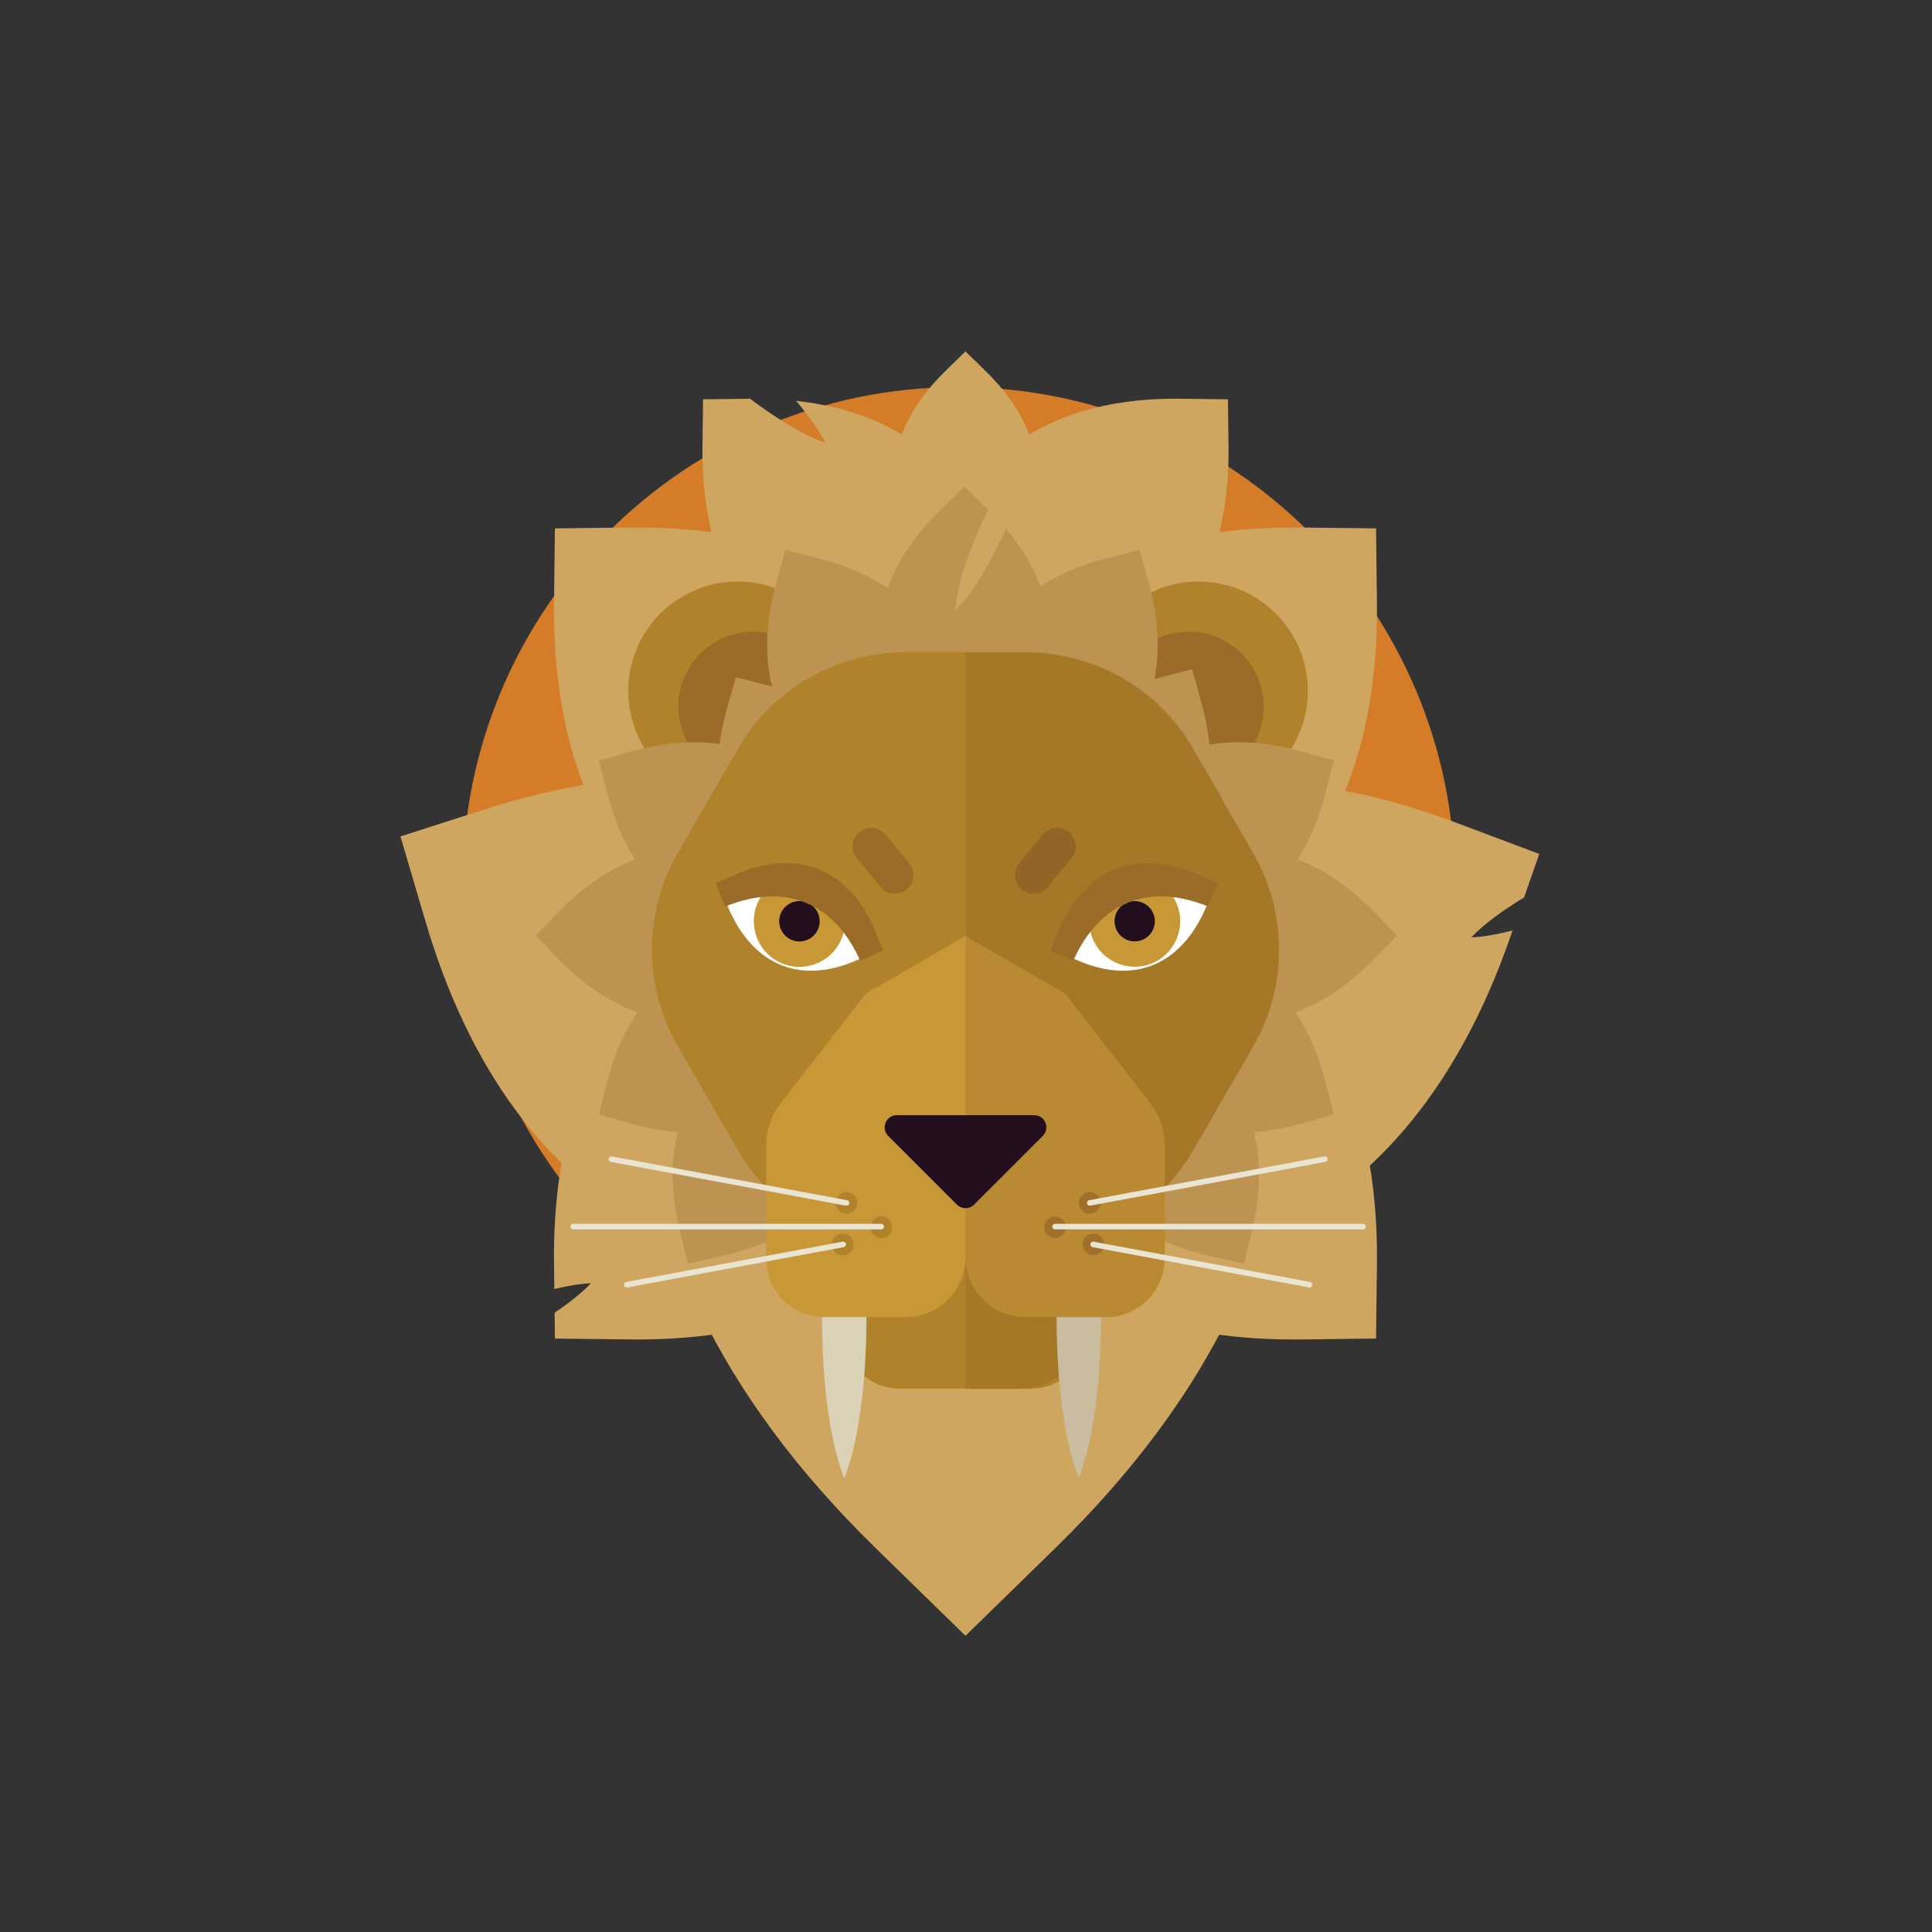 <?xml version="1.0" encoding="UTF-8" standalone="no"?><!DOCTYPE svg PUBLIC "-//W3C//DTD SVG 1.1//EN" "http://www.w3.org/Graphics/SVG/1.1/DTD/svg11.dtd"><svg width="100%" height="100%" viewBox="0 0 7220 7220" version="1.1" xmlns="http://www.w3.org/2000/svg" xmlnsXlink="http://www.w3.org/1999/xlink" xmlSpace="preserve" xmlnsSerif="http://www.serif.com/" style="fill-rule:evenodd;clip-rule:evenodd;stroke-linecap:round;stroke-miterlimit:10;"><rect x="0" y="0" width="7220" height="7220" fill="#333333" stroke="none"/><rect id="MM2" x="0.689" y="0.17" width="7219.25" height="7219.25" style="fill:none;"/><g id="BG"><path d="M5437.2,3300.95c-0,1024.15 -830.238,1854.39 -1854.39,1854.39c-1024.15,0 -1854.39,-830.237 -1854.39,-1854.39c0,-1024.15 830.238,-1854.39 1854.39,-1854.39c1024.15,-0 1854.39,830.242 1854.39,1854.39" style="fill:#d47c28;fill-rule:nonzero;"/><path d="M4588.84,1492.24l2.129,177.3c7.279,610.825 -343.817,961.925 -954.642,954.641l-177.3,-2.129l-2.129,-177.296c-7.283,-610.829 343.813,-961.929 954.642,-954.645l177.3,2.129Z" style="fill:#cfa65f;fill-rule:nonzero;"/><path d="M4248.53,1832.54c124.042,124.046 124.042,325.154 0,449.2c-124.042,124.038 -325.154,124.038 -449.196,0c-124.041,-124.046 -124.041,-325.154 0,-449.2c124.042,-124.041 325.154,-124.041 449.196,0" style="fill:#cfa65f;fill-rule:nonzero;"/><path d="M4123.43,1957.65c54.95,54.95 54.95,144.038 0,198.988c-54.95,54.945 -144.037,54.945 -198.983,-0c-54.95,-54.95 -54.95,-144.038 -0,-198.988c54.946,-54.95 144.033,-54.95 198.983,0" style="fill:#cfa65f;fill-rule:nonzero;"/><path d="M3608.08,1313.13l74.883,73.105c257.955,251.875 257.955,544.92 0,796.795l-74.883,73.105l-74.879,-73.105c-257.954,-251.875 -257.954,-544.92 -0,-796.795l74.879,-73.105Z" style="fill:#cfa65f;fill-rule:nonzero;"/><path d="M3608.08,1597.17c103.533,-0 187.463,83.929 187.463,187.462c-0,103.533 -83.93,187.458 -187.463,187.458c-103.533,0 -187.462,-83.925 -187.462,-187.458c-0,-103.533 83.929,-187.462 187.462,-187.462" style="fill:#cfa65f;fill-rule:nonzero;"/><path d="M3608.08,1701.59c45.863,0 83.042,37.18 83.042,83.046c-0,45.859 -37.179,83.038 -83.042,83.038c-45.862,-0 -83.042,-37.179 -83.042,-83.038c0,-45.866 37.18,-83.046 83.042,-83.046" style="fill:#cfa65f;fill-rule:nonzero;"/><path d="M3759.27,2444.74l-2.154,177.334l-177.279,2.1c-610.812,7.262 -961.917,-343.792 -954.654,-954.654l2.15,-177.284l175.629,-2.15c86.738,65.104 167.917,115.229 233.567,145.229c16.779,7.663 32.55,13.971 47.175,18.93c-21.734,-43.817 -59.142,-97.505 -108.721,-156.196c505.2,55.337 790.85,395.121 784.287,946.691" style="fill:#cfa65f;fill-rule:nonzero;"/><path d="M3416.82,2281.74c-124.042,124.042 -325.155,124.042 -449.196,0c-124.042,-124.046 -124.042,-325.154 -0,-449.2c124.041,-124.037 325.154,-124.037 449.196,0c124.041,124.046 124.041,325.154 -0,449.2" style="fill:#cfa65f;fill-rule:nonzero;"/><path d="M3291.72,2156.64c-54.95,54.95 -144.038,54.95 -198.984,0c-54.95,-54.95 -54.95,-144.037 0,-198.987c54.946,-54.946 144.034,-54.946 198.984,-0c54.95,54.95 54.95,144.037 -0,198.987" style="fill:#cfa65f;fill-rule:nonzero;"/><path d="M5142.35,1974.69l3.329,277.363c11.392,955.562 -537.854,1504.81 -1493.42,1493.42l-277.359,-3.333l-3.333,-277.362c-11.392,-955.563 537.854,-1504.81 1493.42,-1493.42l277.362,3.333Z" style="fill:#cfa65f;fill-rule:nonzero;"/><path d="M4609.98,2507.05c194.046,194.046 194.046,508.662 0,702.708c-194.05,194.05 -508.662,194.05 -702.708,0c-194.05,-194.046 -194.05,-508.662 -0,-702.708c194.046,-194.046 508.658,-194.046 702.708,-0" style="fill:#cfa65f;fill-rule:nonzero;"/><path d="M4414.27,2702.77c85.958,85.958 85.958,225.325 -0,311.287c-85.958,85.958 -225.325,85.958 -311.283,0c-85.959,-85.962 -85.959,-225.329 -0,-311.287c85.958,-85.959 225.325,-85.959 311.283,-0" style="fill:#cfa65f;fill-rule:nonzero;"/><path d="M3841.25,3742.13l-277.363,3.333c-955.562,11.388 -1504.81,-537.858 -1493.42,-1493.42l3.334,-277.359l277.362,-3.333c955.563,-11.392 1504.81,537.854 1493.42,1493.42l-3.333,277.362Z" style="fill:#cfa65f;fill-rule:nonzero;"/><path d="M3308.89,3209.76c-194.05,194.046 -508.663,194.046 -702.713,-0c-194.045,-194.046 -194.045,-508.663 0.005,-702.708c194.045,-194.05 508.658,-194.05 702.708,-0c194.046,194.045 194.046,508.662 -0,702.708" style="fill:#cfa65f;fill-rule:nonzero;"/><path d="M3113.17,3014.05c-85.959,85.958 -225.325,85.958 -311.284,-0c-85.962,-85.963 -85.962,-225.329 0,-311.288c85.959,-85.958 225.325,-85.958 311.284,0c85.958,85.959 85.958,225.325 -0,311.288" style="fill:#cfa65f;fill-rule:nonzero;"/><path d="M2351.15,5005.58l-277.337,-3.354l-1.15,-96.6c58.037,-38.962 104.512,-76.625 135.512,-109.925c-15.375,0.55 -32.3,2.154 -50.629,4.708c-26.091,3.655 -54.937,9.263 -85.987,16.775l-1.1,-92.295c-11.367,-955.555 537.846,-1504.82 1493.45,-1493.4l277.341,3.309l3.355,277.383c11.37,955.558 -537.9,1504.78 -1493.45,1493.4" style="fill:#cfa65f;fill-rule:nonzero;"/><path d="M2606.18,4469.88c-194.05,-194.046 -194.05,-508.663 -0,-702.709c194.046,-194.05 508.662,-194.05 702.708,0c194.05,194.046 194.05,508.663 0,702.709c-194.046,194.045 -508.662,194.045 -702.708,-0" style="fill:#cfa65f;fill-rule:nonzero;"/><path d="M2801.89,4274.16c-85.958,-85.958 -85.958,-225.325 0,-311.287c85.958,-85.958 225.329,-85.958 311.283,-0c85.963,85.962 85.963,225.329 0,311.287c-85.954,85.959 -225.325,85.959 -311.283,0" style="fill:#cfa65f;fill-rule:nonzero;"/><path d="M3374.91,3234.8l277.362,-3.333c955.563,-11.388 1504.81,537.854 1493.42,1493.42l-3.334,277.359l-277.358,3.333c-955.567,11.392 -1504.81,-537.854 -1493.42,-1493.42l3.33,-277.362Z" style="fill:#cfa65f;fill-rule:nonzero;"/><path d="M3907.28,3767.17c194.05,-194.046 508.663,-194.046 702.709,-0c194.05,194.045 194.05,508.662 -0,702.708c-194.046,194.05 -508.663,194.05 -702.709,-0c-194.05,-194.046 -194.05,-508.663 0,-702.708" style="fill:#cfa65f;fill-rule:nonzero;"/><path d="M4102.99,3962.88c85.958,-85.958 225.329,-85.958 311.287,-0c85.959,85.962 85.959,225.329 0,311.287c-85.958,85.959 -225.329,85.959 -311.287,0c-85.958,-85.958 -85.958,-225.325 -0,-311.287" style="fill:#cfa65f;fill-rule:nonzero;"/><path d="M5498.56,3502.96c41.416,-1.5 93.945,-10.367 154.041,-25.792l-10.166,29.096c-378.446,1085.61 -1224.63,1481.99 -2300.93,1077.75l-312.342,-117.338l109.821,-315.146c378.396,-1085.56 1224.63,-1481.94 2300.88,-1077.69l312.392,117.333l-56.742,162.754c-64.85,39.263 -119.538,78.225 -160.25,113.833c-13.925,12.167 -26.192,23.938 -36.708,35.205" style="fill:#cfa65f;fill-rule:nonzero;"/><path d="M4932.05,3575.37c140.034,298.971 11.196,654.858 -287.779,794.891c-298.971,140.038 -654.858,11.196 -794.891,-287.775c-140.038,-298.975 -11.196,-654.858 287.775,-794.891c298.975,-140.042 654.858,-11.196 794.895,287.775" style="fill:#cfa65f;fill-rule:nonzero;"/><path d="M4630.51,3716.6c62.034,132.438 4.959,290.088 -127.479,352.125c-132.437,62.029 -290.087,4.954 -352.121,-127.483c-62.033,-132.438 -4.958,-290.088 127.479,-352.121c132.438,-62.029 290.088,-4.958 352.121,127.479" style="fill:#cfa65f;fill-rule:nonzero;"/><path d="M3608.08,1867.67l337.108,329.105c1161.3,1133.94 1161.3,2453.21 0,3587.14l-337.108,329.109l-337.112,-329.109c-1161.3,-1133.93 -1161.3,-2453.2 0.004,-3587.14l337.108,-329.105Z" style="fill:#cfa65f;fill-rule:nonzero;"/><path d="M3608.08,3146.41c466.1,-0 843.946,377.846 843.946,843.941c-0,466.096 -377.85,843.946 -843.946,843.946c-466.096,0 -843.942,-377.85 -843.942,-843.946c0,-466.095 377.846,-843.945 843.942,-843.941" style="fill:#cfa65f;fill-rule:nonzero;"/><path d="M3608.08,3616.5c206.471,0 373.85,167.379 373.85,373.85c0,206.471 -167.379,373.846 -373.85,373.846c-206.471,0 -373.85,-167.375 -373.85,-373.846c0,-206.471 167.379,-373.85 373.85,-373.85" style="fill:#cfa65f;fill-rule:nonzero;"/><path d="M4154.44,4532.03l-317.712,102.046c-1094.61,351.479 -1920.59,-85.509 -2245.88,-1188.19l-94.392,-320.071l317.713,-102.05c1094.61,-351.479 1920.59,85.513 2245.88,1188.19l94.387,320.071Z" style="fill:#cfa65f;fill-rule:nonzero;"/><path d="M3353.83,4108.47c-154.387,291.821 -516.112,403.229 -807.929,248.842c-291.821,-154.388 -403.229,-516.113 -248.842,-807.934c154.388,-291.816 516.113,-403.225 807.929,-248.837c291.821,154.387 403.23,516.112 248.842,807.929" style="fill:#cfa65f;fill-rule:nonzero;"/><path d="M3059.51,3952.75c-68.391,129.271 -228.625,178.625 -357.895,110.233c-129.271,-68.391 -178.621,-228.625 -110.234,-357.895c68.392,-129.271 228.629,-178.625 357.896,-110.234c129.271,68.396 178.625,228.629 110.233,357.896" style="fill:#cfa65f;fill-rule:nonzero;"/><path d="M2263.32,3547.27l0.837,0l-0.416,0.721l-0.421,-0.721Z" style="fill:#b1822c;fill-rule:nonzero;"/><path d="M2263.74,3547.99l0.417,0.695l-0.838,0l0.421,-0.695Z" style="fill:#b1822c;fill-rule:nonzero;"/><path d="M4887.41,2581.92c0,225.7 -182.966,408.666 -408.67,408.666c-225.7,0 -408.671,-182.966 -408.671,-408.666c-0,-225.704 182.971,-408.671 408.671,-408.671c225.704,-0 408.67,182.967 408.67,408.671" style="fill:#b1822c;fill-rule:nonzero;"/><path d="M3212.54,4488.48c-0,22.313 -18.088,40.4 -40.4,40.4c-22.313,0 -40.4,-18.087 -40.4,-40.4c-0,-22.308 18.087,-40.4 40.4,-40.4c22.312,0 40.4,18.092 40.4,40.4" style="fill:#b1822c;fill-rule:nonzero;"/><path d="M4162.1,2640.62c0,154.695 125.405,280.1 280.096,280.1c154.696,-0 280.096,-125.405 280.096,-280.1c0,-154.692 -125.4,-280.096 -280.096,-280.096c-154.691,-0 -280.096,125.404 -280.096,280.096" style="fill:#9b6b28;fill-rule:nonzero;"/><path d="M2347.9,2581.92c0,225.7 182.971,408.666 408.671,408.666c225.7,0 408.671,-182.966 408.671,-408.666c0,-225.704 -182.971,-408.671 -408.671,-408.671c-225.7,-0 -408.671,182.967 -408.671,408.671" style="fill:#b1822c;fill-rule:nonzero;"/><path d="M2535.18,2640.62c-0,154.695 125.404,280.1 280.096,280.1c154.695,-0 280.1,-125.405 280.1,-280.1c-0,-154.692 -125.405,-280.096 -280.1,-280.096c-154.692,-0 -280.096,125.404 -280.096,280.096" style="fill:#9b6b28;fill-rule:nonzero;"/><path d="M3692.92,2849.03l-88.742,86.638l-88.737,-86.638c-305.733,-298.525 -305.733,-645.871 -0,-944.387l88.737,-86.638l88.742,86.638l0.15,0.15c-9.517,18.779 -18.883,38.258 -27.996,58.341c-31.15,68.455 -55.387,134.413 -71.512,191.75c-9.517,33.905 -16.225,64.805 -19.934,91.446c-1.7,12.367 -2.754,23.788 -3.104,34.204c27.292,-25.541 58.946,-66.554 91.246,-118.337c28.892,-46.325 58.342,-101.308 85.788,-161.554c3.854,-8.467 7.608,-16.929 11.266,-25.338c237.971,281.742 215.988,598.488 -65.904,873.725" style="fill:#bc9351;fill-rule:nonzero;"/><path d="M3826.38,2376.84c0,122.691 -99.508,222.2 -222.2,222.2c-122.696,-0 -222.15,-99.509 -222.15,-222.2c0,-119.138 93.746,-216.392 211.534,-221.95c-9.517,33.904 -16.23,64.804 -19.934,91.445c-1.7,12.367 -2.754,23.788 -3.104,34.205c27.292,-25.542 58.946,-66.555 91.246,-118.338c94.8,25.338 164.608,111.875 164.608,214.638" style="fill:#bc9351;fill-rule:nonzero;"/><path d="M3604.18,2278.41c54.354,0 98.421,44.063 98.421,98.421c-0,54.354 -44.067,98.417 -98.421,98.417c-54.354,-0 -98.421,-44.063 -98.421,-98.417c0,-54.358 44.067,-98.421 98.421,-98.421" style="fill:#bc9351;fill-rule:nonzero;"/><path d="M2935.21,2054.92l120.18,30.658c414.029,105.667 587.687,406.446 472.183,817.842l-33.538,119.408l-120.183,-30.662c-414.025,-105.667 -587.683,-406.446 -472.179,-817.842l33.537,-119.404Z" style="fill:#bc9351;fill-rule:nonzero;"/><path d="M3103.53,2346.46c106.267,-61.355 242.15,-24.942 303.5,81.325c61.354,106.262 24.946,242.145 -81.321,303.5c-106.267,61.354 -242.15,24.945 -303.504,-81.321c-61.35,-106.267 -24.942,-242.15 81.325,-303.504" style="fill:#bc9351;fill-rule:nonzero;"/><path d="M3165.41,2453.64c47.07,-27.175 107.266,-11.05 134.445,36.025c27.18,47.071 11.046,107.267 -36.025,134.446c-47.075,27.179 -107.27,11.046 -134.445,-36.025c-27.18,-47.075 -11.05,-107.271 36.025,-134.446" style="fill:#bc9351;fill-rule:nonzero;"/><path d="M2749.74,2531.05l120.179,30.659c414.029,105.67 587.688,406.45 472.183,817.845l-33.541,119.405l-120.179,-30.659c-414.025,-105.666 -587.684,-406.446 -472.18,-817.841l33.538,-119.409Z" style="fill:#bc9351;fill-rule:nonzero;"/><path d="M2918.06,2822.59c106.267,-61.359 242.15,-24.946 303.5,81.325c61.355,106.262 24.946,242.146 -81.32,303.496c-106.267,61.354 -242.15,24.945 -303.505,-81.321c-61.354,-106.267 -24.941,-242.146 81.325,-303.5" style="fill:#bc9351;fill-rule:nonzero;"/><path d="M2979.94,2929.77c47.075,-27.179 107.267,-11.05 134.446,36.025c27.179,47.071 11.05,107.267 -36.025,134.442c-47.075,27.183 -107.267,11.05 -134.446,-36.021c-27.175,-47.075 -11.046,-107.271 36.025,-134.446" style="fill:#bc9351;fill-rule:nonzero;"/><path d="M4454.87,2501l-120.179,30.659c-414.025,105.666 -587.687,406.45 -472.179,817.841l33.538,119.409l120.179,-30.663c414.025,-105.662 587.683,-406.446 472.179,-817.837l-33.538,-119.409Z" style="fill:#bc9351;fill-rule:nonzero;"/><path d="M4286.55,2792.54c-106.267,-61.354 -242.15,-24.941 -303.505,81.325c-61.35,106.263 -24.941,242.15 81.325,303.5c106.267,61.354 242.146,24.946 303.505,-81.321c61.35,-106.266 24.941,-242.15 -81.325,-303.504" style="fill:#bc9351;fill-rule:nonzero;"/><path d="M4224.67,2899.72c-47.075,-27.175 -107.266,-11.046 -134.445,36.025c-27.18,47.071 -11.05,107.266 36.025,134.446c47.075,27.179 107.266,11.045 134.445,-36.025c27.175,-47.071 11.05,-107.271 -36.025,-134.446" style="fill:#bc9351;fill-rule:nonzero;"/><path d="M4258.13,2054.92l-120.179,30.658c-414.025,105.667 -587.684,406.446 -472.18,817.842l33.538,119.408l120.179,-30.662c414.029,-105.667 587.683,-406.446 472.179,-817.842l-33.537,-119.404Z" style="fill:#bc9351;fill-rule:nonzero;"/><path d="M4089.81,2346.46c-106.266,-61.355 -242.15,-24.942 -303.5,81.325c-61.354,106.262 -24.945,242.145 81.321,303.5c106.267,61.354 242.15,24.945 303.504,-81.321c61.35,-106.267 24.942,-242.15 -81.325,-303.504" style="fill:#bc9351;fill-rule:nonzero;"/><path d="M4027.93,2453.64c-47.075,-27.175 -107.267,-11.05 -134.446,36.025c-27.179,47.071 -11.046,107.267 36.025,134.446c47.075,27.179 107.267,11.046 134.446,-36.025c27.175,-47.075 11.05,-107.271 -36.025,-134.446" style="fill:#bc9351;fill-rule:nonzero;"/><path d="M2001.3,3496.01l86.642,-88.746c298.521,-305.729 645.837,-305.729 944.358,0l86.642,88.746l-86.642,88.75c-298.521,305.725 -645.837,305.725 -944.358,-0l-86.642,-88.75Z" style="fill:#bc9351;fill-rule:nonzero;"/><path d="M2337.95,3496.01c-0,-122.704 99.475,-222.175 222.179,-222.175c122.704,-0 222.179,99.471 222.179,222.175c0,122.708 -99.475,222.179 -222.179,222.179c-122.704,0 -222.179,-99.471 -222.179,-222.179" style="fill:#bc9351;fill-rule:nonzero;"/><path d="M2461.7,3496.01c0,-54.354 44.067,-98.421 98.421,-98.421c54.359,0 98.421,44.067 98.421,98.421c0,54.358 -44.062,98.421 -98.421,98.421c-54.354,-0 -98.421,-44.063 -98.421,-98.421" style="fill:#bc9351;fill-rule:nonzero;"/><path d="M2238.21,4164.98l30.659,-120.179c105.666,-414.025 406.45,-587.683 817.841,-472.179l119.409,33.538l-30.663,120.179c-105.662,414.029 -406.446,587.687 -817.837,472.179l-119.409,-33.538Z" style="fill:#bc9351;fill-rule:nonzero;"/><path d="M2529.75,3996.66c-61.354,-106.267 -24.946,-242.15 81.325,-303.504c106.262,-61.35 242.146,-24.942 303.5,81.325c61.354,106.266 24.941,242.145 -81.325,303.504c-106.267,61.35 -242.146,24.941 -303.5,-81.325" style="fill:#bc9351;fill-rule:nonzero;"/><path d="M2636.93,3934.78c-27.179,-47.075 -11.05,-107.266 36.025,-134.445c47.071,-27.175 107.267,-11.05 134.446,36.025c27.175,47.075 11.046,107.266 -36.025,134.445c-47.075,27.18 -107.271,11.05 -134.446,-36.025" style="fill:#bc9351;fill-rule:nonzero;"/><path d="M2238.21,2842.06l30.659,120.179c105.666,414.029 406.45,587.687 817.841,472.179l119.409,-33.537l-30.663,-120.18c-105.662,-414.029 -406.446,-587.687 -817.837,-472.179l-119.409,33.538Z" style="fill:#bc9351;fill-rule:nonzero;"/><path d="M2529.75,3010.38c-61.354,106.27 -24.946,242.15 81.325,303.504c106.262,61.35 242.146,24.941 303.5,-81.325c61.354,-106.267 24.941,-242.146 -81.325,-303.504c-106.267,-61.35 -242.146,-24.942 -303.5,81.325" style="fill:#bc9351;fill-rule:nonzero;"/><path d="M2636.93,3072.26c-27.179,47.075 -11.05,107.267 36.025,134.446c47.071,27.175 107.267,11.05 134.446,-36.025c27.175,-47.075 11.046,-107.267 -36.025,-134.446c-47.075,-27.179 -107.271,-11.05 -134.446,36.025" style="fill:#bc9351;fill-rule:nonzero;"/><path d="M5221.4,3496.01l-86.642,-88.746c-298.521,-305.729 -645.837,-305.729 -944.358,0l-86.642,88.746l86.642,88.75c298.521,305.725 645.837,305.725 944.358,-0l86.642,-88.75Z" style="fill:#bc9351;fill-rule:nonzero;"/><path d="M4884.75,3496.01c0,-122.704 -99.475,-222.175 -222.179,-222.175c-122.704,-0 -222.179,99.471 -222.179,222.175c-0,122.708 99.475,222.179 222.179,222.179c122.704,0 222.179,-99.471 222.179,-222.179" style="fill:#bc9351;fill-rule:nonzero;"/><path d="M4760.99,3496.01c0,-54.354 -44.066,-98.421 -98.42,-98.421c-54.359,0 -98.421,44.067 -98.421,98.421c-0,54.358 44.062,98.421 98.421,98.421c54.354,-0 98.42,-44.063 98.42,-98.421" style="fill:#bc9351;fill-rule:nonzero;"/><path d="M4984.49,4164.98l-30.659,-120.179c-105.666,-414.025 -406.45,-587.683 -817.841,-472.179l-119.409,33.538l30.663,120.179c105.662,414.029 406.446,587.687 817.837,472.179l119.409,-33.538Z" style="fill:#bc9351;fill-rule:nonzero;"/><path d="M4692.95,3996.66c61.354,-106.267 24.942,-242.15 -81.325,-303.504c-106.262,-61.35 -242.146,-24.942 -303.5,81.325c-61.354,106.266 -24.946,242.145 81.321,303.504c106.267,61.35 242.15,24.941 303.504,-81.325" style="fill:#bc9351;fill-rule:nonzero;"/><path d="M4585.77,3934.78c27.175,-47.075 11.05,-107.266 -36.025,-134.445c-47.075,-27.175 -107.267,-11.05 -134.446,36.025c-27.179,47.075 -11.05,107.266 36.025,134.445c47.075,27.18 107.267,11.05 134.446,-36.025" style="fill:#bc9351;fill-rule:nonzero;"/><path d="M4648.73,4721.69l29.35,-120.508c101.079,-415.167 -82.966,-709.712 -500.429,-800.867l-121.175,-26.445l-29.35,120.504c-101.079,415.175 82.967,709.712 500.429,800.866l121.175,26.45Z" style="fill:#bc9351;fill-rule:nonzero;"/><path d="M4470.34,4436.2c104.062,-65.025 135.708,-202.095 70.683,-306.158c-65.025,-104.058 -202.096,-135.708 -306.154,-70.679c-104.062,65.021 -135.708,202.092 -70.683,306.15c65.021,104.062 202.091,135.708 306.154,70.687" style="fill:#bc9351;fill-rule:nonzero;"/><path d="M4404.76,4331.24c46.095,-28.804 60.112,-89.521 31.312,-135.621c-28.804,-46.095 -89.525,-60.116 -135.621,-31.308c-46.1,28.804 -60.116,89.521 -31.312,135.617c28.804,46.1 89.525,60.116 135.621,31.312" style="fill:#bc9351;fill-rule:nonzero;"/><path d="M2570.54,4721.69l-29.35,-120.508c-101.079,-415.167 82.967,-709.712 500.43,-800.867l121.175,-26.445l29.354,120.504c101.075,415.175 -82.971,709.712 -500.434,800.866l-121.175,26.45Z" style="fill:#bc9351;fill-rule:nonzero;"/><path d="M2748.93,4436.2c-104.062,-65.025 -135.708,-202.095 -70.683,-306.158c65.025,-104.058 202.096,-135.708 306.154,-70.679c104.062,65.021 135.708,202.092 70.683,306.15c-65.021,104.062 -202.091,135.708 -306.154,70.687" style="fill:#bc9351;fill-rule:nonzero;"/><path d="M2814.52,4331.24c-46.096,-28.804 -60.117,-89.521 -31.312,-135.621c28.804,-46.095 89.525,-60.116 135.62,-31.308c46.096,28.804 60.117,89.521 31.313,135.617c-28.804,46.1 -89.525,60.116 -135.621,31.312" style="fill:#bc9351;fill-rule:nonzero;"/><path d="M4984.49,2842.06l-30.659,120.179c-105.666,414.029 -406.45,587.687 -817.841,472.179l-119.409,-33.537l30.663,-120.18c105.662,-414.029 406.446,-587.687 817.837,-472.179l119.409,33.538Z" style="fill:#bc9351;fill-rule:nonzero;"/><path d="M4692.95,3010.38c61.354,106.27 24.942,242.15 -81.325,303.504c-106.262,61.35 -242.146,24.941 -303.5,-81.325c-61.354,-106.267 -24.946,-242.146 81.321,-303.504c106.267,-61.35 242.15,-24.942 303.504,81.325" style="fill:#bc9351;fill-rule:nonzero;"/><path d="M4585.77,3072.26c27.175,47.075 11.05,107.267 -36.025,134.446c-47.075,27.175 -107.267,11.05 -134.446,-36.025c-27.179,-47.075 -11.05,-107.267 36.025,-134.446c47.075,-27.179 107.267,-11.05 134.446,36.025" style="fill:#bc9351;fill-rule:nonzero;"/><path d="M3832.74,2437.09l-449.346,-0c-258.104,-0 -496.604,137.7 -625.658,361.225l-224.675,389.146c-129.054,223.525 -129.054,498.925 0,722.454l224.675,389.141c129.054,223.53 367.554,361.225 625.658,361.225l449.346,0c258.109,0 496.609,-137.695 625.663,-361.225l224.671,-389.141c129.054,-223.529 129.054,-498.929 -0,-722.454l-224.671,-389.146c-129.054,-223.525 -367.554,-361.225 -625.663,-361.225" style="fill:#b1822c;fill-rule:nonzero;"/><path d="M4061.14,4698.11l-906.133,0l-0,284.13c-0,114.554 92.858,207.412 207.408,207.412l491.317,0c114.55,0 207.408,-92.858 207.408,-207.412l0,-284.13Z" style="fill:#b1822c;fill-rule:nonzero;"/><path d="M2695.75,3332.75l27.779,63.396c95.729,218.4 277.096,286.745 493.15,185.837l62.713,-29.292l-27.784,-63.395c-95.725,-218.4 -277.096,-286.746 -493.15,-185.838l-62.708,29.292Z" style="fill:#fff;fill-rule:nonzero;"/><path d="M2827.97,3382.58c-33.217,88.146 11.312,186.533 99.458,219.75c88.146,33.216 186.533,-11.313 219.75,-99.459c33.221,-88.145 -11.308,-186.529 -99.458,-219.75c-88.146,-33.216 -186.534,11.313 -219.75,99.459" style="fill:#c99836;fill-rule:nonzero;"/><path d="M2916.87,3416.08c-14.716,39.046 5.013,82.63 44.059,97.342c39.045,14.717 82.629,-5.008 97.345,-44.058c14.713,-39.046 -5.012,-82.629 -44.058,-97.342c-39.05,-14.712 -82.629,5.008 -97.346,44.058" style="fill:#220e1d;fill-rule:nonzero;"/><path d="M2674.63,3300.76l28.558,69.184c2.459,5.983 4.975,11.812 7.563,17.579c222.133,-90.246 405.671,-16.525 503.65,202.304c5.862,-2.375 11.712,-4.842 17.625,-7.458l68.483,-30.213l-28.558,-69.187c-98.4,-238.359 -292.896,-316.48 -528.838,-212.421l-68.483,30.212Z" style="fill:#9b6b28;fill-rule:nonzero;"/><path d="M3948.56,4921.96c-0,-256.979 33.4,-481.342 83.05,-601.371c7.283,17.634 14.225,37.5 20.758,59.392c37.971,127.25 62.288,322.729 62.288,541.979c-0,219.25 -24.317,414.783 -62.292,541.979c-6.538,21.917 -13.471,41.784 -20.758,59.392c-49.646,-120.029 -83.046,-344.392 -83.046,-601.371" style="fill:#dcd2b7;fill-rule:nonzero;"/><path d="M3071.96,4921.96c-0,-256.979 33.4,-481.342 83.05,-601.371c7.283,17.634 14.225,37.5 20.758,59.392c37.971,127.25 62.287,322.729 62.287,541.979c0,219.25 -24.316,414.783 -62.291,541.979c-6.538,21.917 -13.471,41.784 -20.754,59.392c-49.65,-120.029 -83.05,-344.392 -83.05,-601.371" style="fill:#dcd2b7;fill-rule:nonzero;"/><path d="M4352.6,4277.86l-0,426.925c-0,119.942 -97.233,217.175 -217.175,217.175l-303.483,-0c-123.65,-0 -223.859,-100.233 -223.859,-223.854c0,123.621 -100.229,223.854 -223.854,223.854l-303.508,-0c-119.946,-0 -217.175,-97.233 -217.175,-217.175l-0,-426.925c-0,-55.383 18.437,-109.196 52.412,-152.938l319.842,-411.841l372.283,-215.429l372.259,215.429l319.845,411.841c33.971,43.742 52.413,97.55 52.413,152.938" style="fill:#c99836;fill-rule:nonzero;"/><path d="M3186.53,4633.92c9.137,20.358 0.045,44.267 -20.313,53.404c-20.354,9.138 -44.267,0.042 -53.4,-20.312c-9.142,-20.355 -0.046,-44.267 20.308,-53.405c20.359,-9.133 44.267,-0.041 53.405,20.313" style="fill:#b1822c;fill-rule:nonzero;"/><path d="M3329.81,4569.61c9.137,20.354 0.041,44.262 -20.313,53.4c-20.354,9.142 -44.266,0.046 -53.404,-20.313c-9.137,-20.35 -0.046,-44.262 20.313,-53.4c20.354,-9.137 44.266,-0.045 53.404,20.313" style="fill:#b1822c;fill-rule:nonzero;"/><path d="M3200.48,4478.83c9.138,20.354 0.046,44.263 -20.312,53.4c-20.354,9.142 -44.267,0.046 -53.4,-20.312c-9.142,-20.35 -0.046,-44.263 20.308,-53.4c20.354,-9.138 44.267,-0.046 53.404,20.312" style="fill:#b1822c;fill-rule:nonzero;"/><path d="M3292.95,4583.9l-1150.4,0" style="fill:none;fill-rule:nonzero;stroke:#eae4d3;stroke-width:20.83px;"/><path d="M3163.42,4495.37l-878.904,-163.596" style="fill:none;fill-rule:nonzero;stroke:#eae4d3;stroke-width:20.83px;"/><path d="M3150.83,4650.47l-808.683,150.525" style="fill:none;fill-rule:nonzero;stroke:#eae4d3;stroke-width:20.83px;"/><path d="M3388.02,3324.03c-29.608,24.334 -73.337,20.054 -97.667,-9.55l-88.116,-107.221c-24.334,-29.608 -20.054,-73.337 9.554,-97.666c29.608,-24.334 73.333,-20.054 97.667,9.55l88.112,107.225c24.333,29.604 20.058,73.329 -9.55,97.662" style="fill:#9b6b28;fill-rule:nonzero;"/><path d="M3818.13,3324.03c29.609,24.334 73.338,20.054 97.667,-9.55l88.117,-107.221c24.333,-29.608 20.054,-73.337 -9.554,-97.666c-29.609,-24.334 -73.334,-20.054 -97.667,9.55l-88.113,107.225c-24.333,29.604 -20.058,73.329 9.55,97.662" style="fill:#9b6b28;fill-rule:nonzero;"/><g opacity="0.15"><path d="M4683.25,3911.71l-224.654,389.163c-29.796,51.579 -65.455,98.604 -105.817,140.425l-0,258.604c-0,123.646 -100.208,223.854 -223.858,223.854l-14.067,-0c-0,219.246 -24.342,414.8 -62.3,542.004c-6.558,21.888 -13.471,41.767 -20.783,59.396c-34.855,-84.338 -61.696,-220.2 -74.617,-382.608c-41.967,30.75 -93.796,48.879 -149.838,48.879l-199.312,-0l-0,-2752.54l224.904,0c86.588,0 170.971,15.529 249.746,44.575c0.2,-0.7 0.346,-1.404 0.546,-2.104c156.8,57.342 291.562,168.217 377.65,317.3l106.262,184.142c-0.896,0.195 -1.8,0.395 -2.7,0.6l118.838,205.87c129.05,223.505 129.05,498.938 -0,722.442" style="fill:#5b3b17;fill-rule:nonzero;"/></g><path d="M4049.25,4633.92c-9.137,20.358 -0.045,44.267 20.313,53.404c20.354,9.138 44.267,0.042 53.4,-20.312c9.142,-20.355 0.046,-44.267 -20.308,-53.405c-20.359,-9.133 -44.267,-0.041 -53.405,20.313" style="fill:#a06f29;fill-rule:nonzero;"/><path d="M3905.97,4569.61c-9.137,20.354 -0.041,44.262 20.313,53.4c20.354,9.142 44.266,0.046 53.404,-20.313c9.137,-20.35 0.046,-44.262 -20.313,-53.4c-20.354,-9.137 -44.266,-0.045 -53.404,20.313" style="fill:#a06f29;fill-rule:nonzero;"/><path d="M4035.3,4478.83c-9.138,20.354 -0.046,44.263 20.312,53.4c20.354,9.142 44.267,0.046 53.4,-20.312c9.142,-20.35 0.046,-44.263 -20.308,-53.4c-20.354,-9.138 -44.267,-0.046 -53.404,20.312" style="fill:#a06f29;fill-rule:nonzero;"/><path d="M3942.83,4583.9l1150.4,0" style="fill:none;fill-rule:nonzero;stroke:#eae4d3;stroke-width:20.83px;"/><path d="M4072.36,4495.37l878.904,-163.596" style="fill:none;fill-rule:nonzero;stroke:#eae4d3;stroke-width:20.83px;"/><path d="M4084.95,4650.47l808.683,150.525" style="fill:none;fill-rule:nonzero;stroke:#eae4d3;stroke-width:20.83px;"/><path d="M4532.2,3332.75l-27.779,63.396c-95.73,218.4 -277.096,286.745 -493.15,185.837l-62.713,-29.292l27.783,-63.395c95.725,-218.4 277.096,-286.746 493.15,-185.838l62.709,29.292Z" style="fill:#fff;fill-rule:nonzero;"/><path d="M4399.47,3382.77c33.112,87.863 -11.275,185.929 -99.138,219.042c-87.862,33.112 -185.933,-11.275 -219.045,-99.142c-33.109,-87.862 11.275,-185.929 99.141,-219.041c87.863,-33.109 185.934,11.275 219.042,99.141" style="fill:#c99836;fill-rule:nonzero;"/><path d="M4310.85,3416.17c14.667,38.921 -4.996,82.362 -43.917,97.029c-38.921,14.671 -82.362,-4.992 -97.033,-43.917c-14.667,-38.921 4.996,-82.366 43.917,-97.029c38.925,-14.671 82.366,4.992 97.033,43.917" style="fill:#220e1d;fill-rule:nonzero;"/><path d="M4550.83,3300.76l-28.559,69.184c-2.454,5.983 -4.975,11.812 -7.562,17.579c-222.129,-90.246 -405.667,-16.525 -503.65,202.304c-5.863,-2.375 -11.713,-4.842 -17.625,-7.458l-68.483,-30.213l28.558,-69.187c98.4,-238.359 292.9,-316.48 528.837,-212.421l68.484,30.212Z" style="fill:#9b6b28;fill-rule:nonzero;"/><path d="M3640.32,4501.65l256.462,-256.466c28.721,-28.721 8.384,-77.825 -32.237,-77.825l-512.929,-0c-40.617,-0 -60.959,49.104 -32.238,77.825l256.467,256.466c17.804,17.8 46.671,17.8 64.475,0" style="fill:#220e1d;fill-rule:nonzero;"/></g></svg>